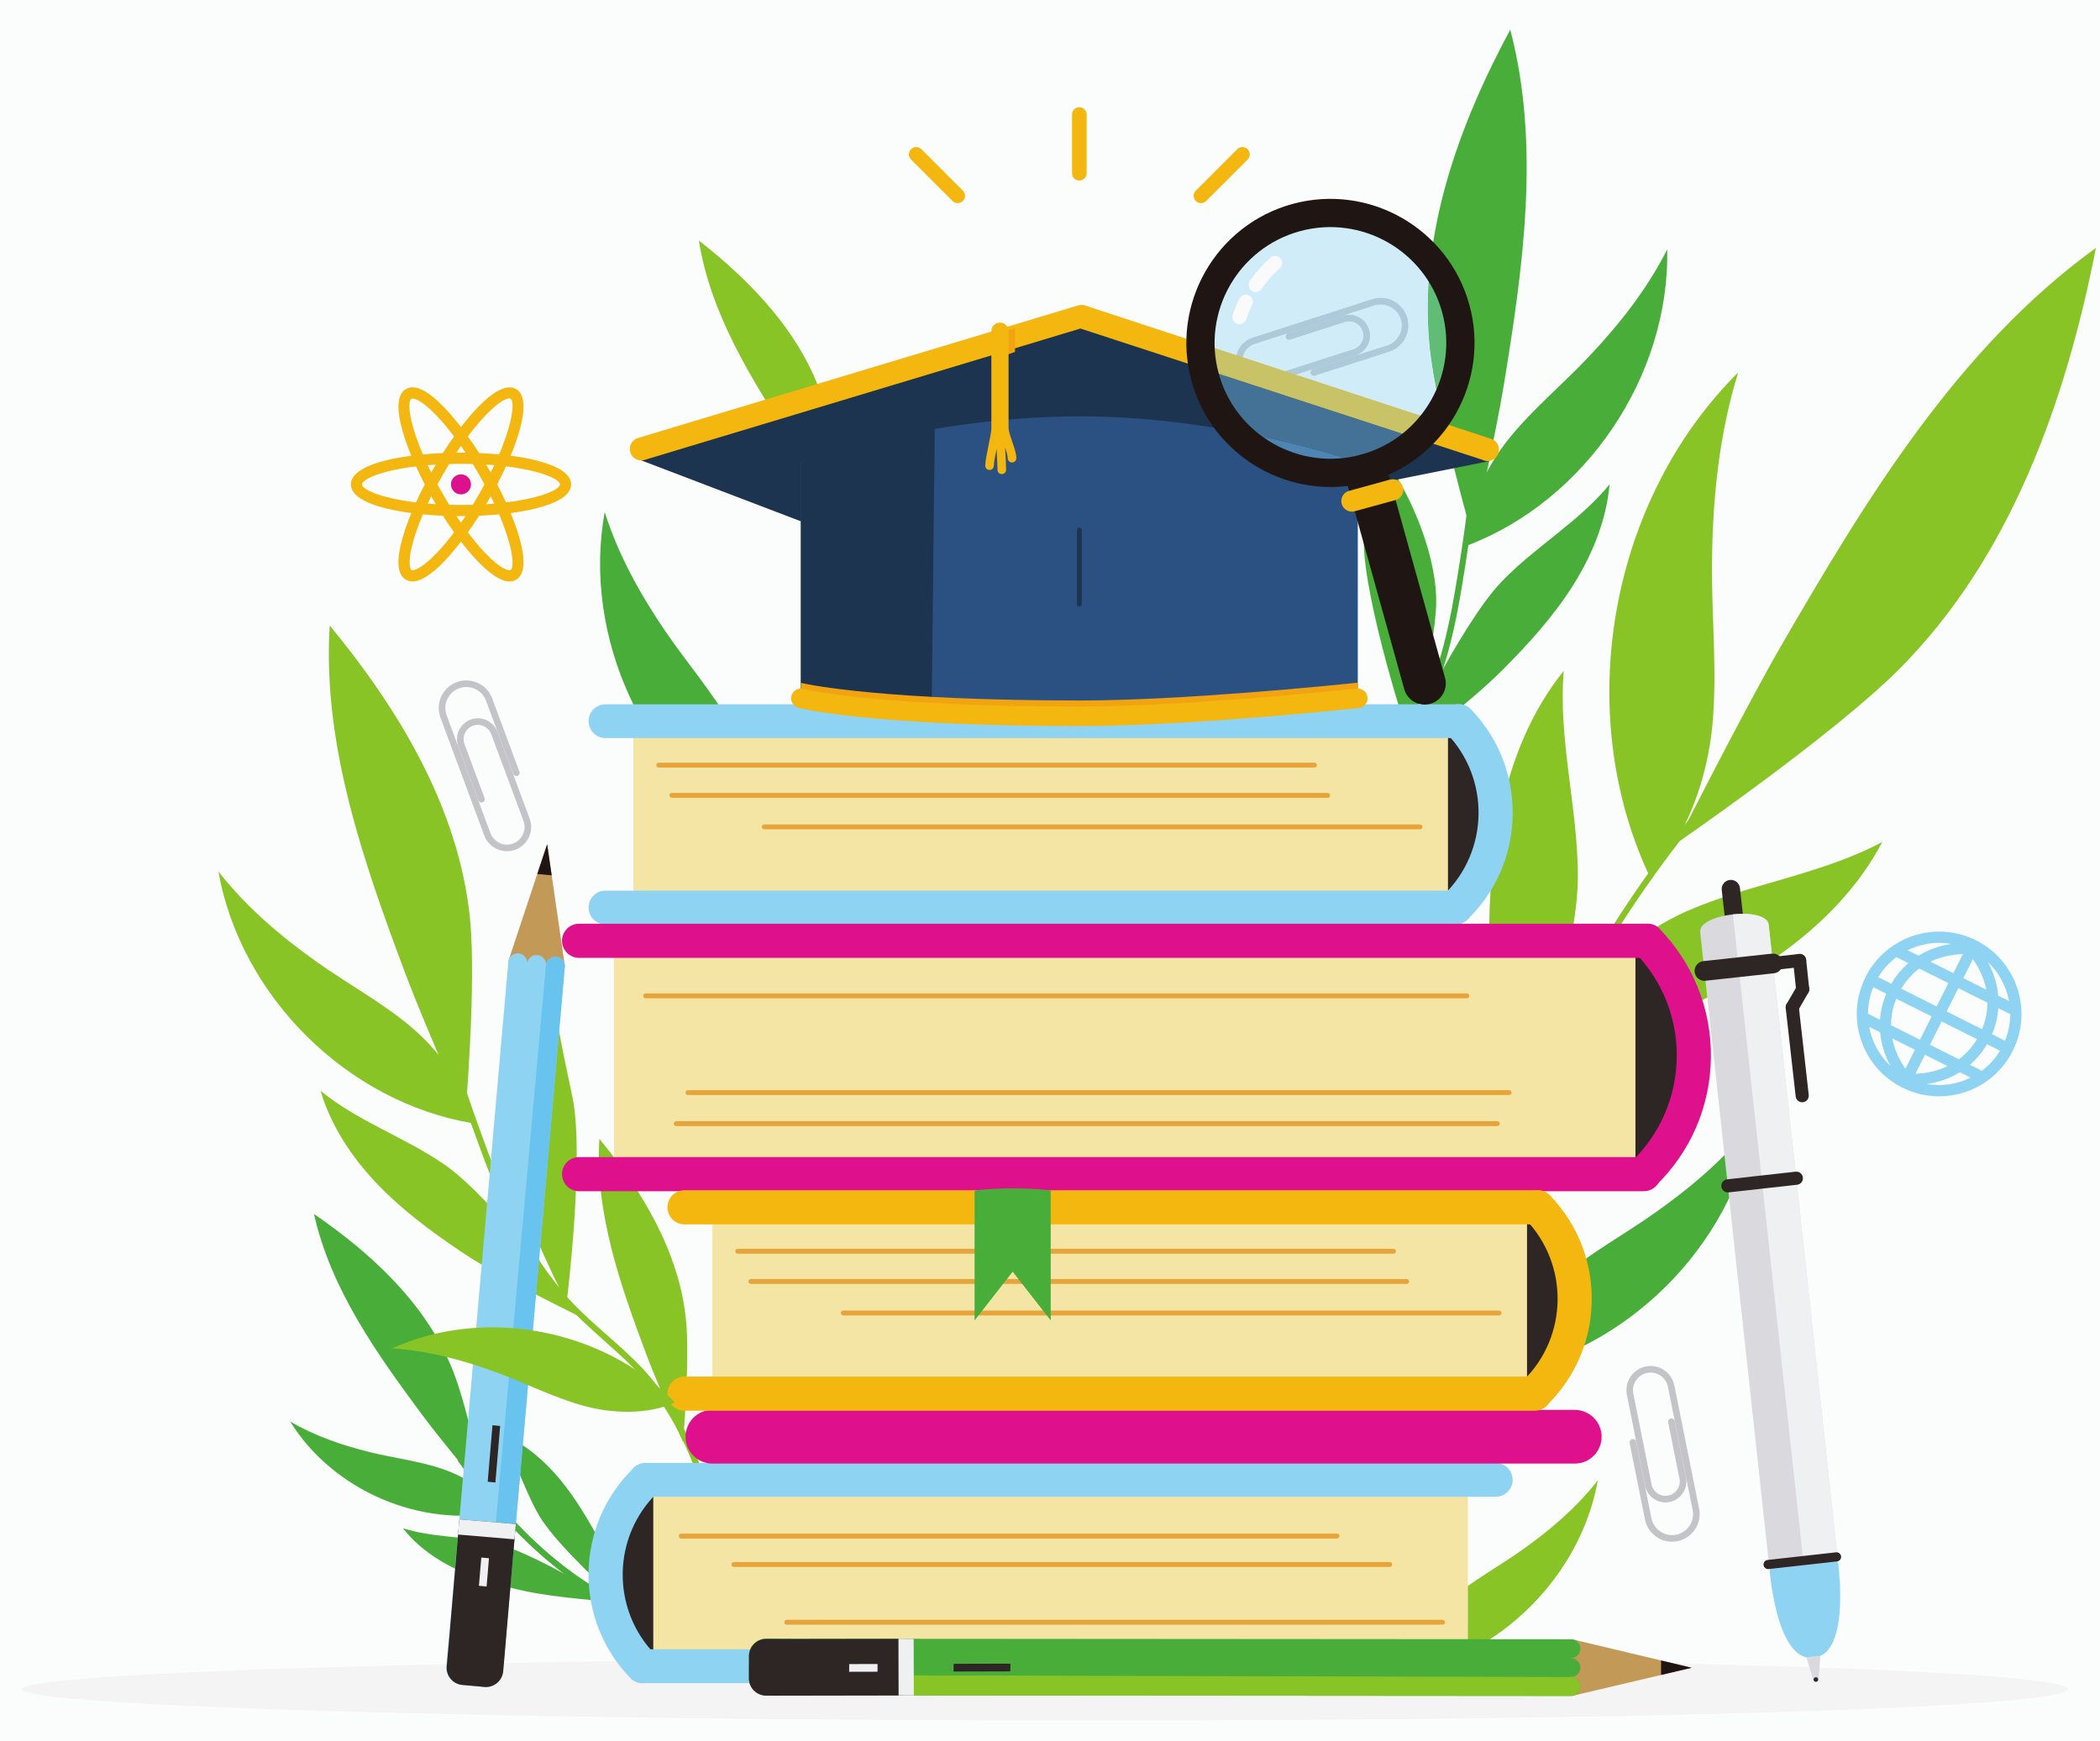<?xml version="1.0" encoding="utf-8"?>
<svg viewBox="-52.509 -97.053 573.548 475.698" xmlns="http://www.w3.org/2000/svg">
  <g transform="matrix(1.333, 0, 0, -1.333, -96.521, 500)" id="g10">
    <g transform="scale(0.1)" id="g12">
      <path id="path14" style="fill: rgb(251, 252, 252); fill-opacity: 1; fill-rule: nonzero; stroke: none;" d="M 266.405 900.575 L 4743.402 900.575 L 4743.402 4481.961 L 266.405 4481.961 L 266.405 900.575 Z"/>
      <path id="path16" style="fill:#f4f4f4;fill-opacity:1;fill-rule:nonzero;stroke:none" d="m 2571,953.34 c -1212.96,0 -2196.266,28.711 -2196.266,64.13 0,35.43 983.306,64.14 2196.266,64.14 1212.95,0 1996.13,-28.71 1996.13,-64.14 0,-35.419 -783.18,-64.13 -1996.13,-64.13"/>
      <path id="path18" style="fill:#c3c3c8;fill-opacity:1;fill-rule:nonzero;stroke:none" d="m 2911.86,3690.18 c -20.97,-0.01 -40.5,13.4 -47.26,34.4 -8.37,26.04 6,54.04 32.02,62.41 l 245.22,78.9 c 29.65,9.55 61.58,-6.83 71.12,-36.5 9.55,-29.66 -6.83,-61.57 -36.5,-71.12 l -152.41,-49.04 c -3.52,-1.17 -7.32,0.8 -8.46,4.35 -1.15,3.54 0.8,7.33 4.34,8.47 l 152.41,49.03 c 22.6,7.28 35.07,31.59 27.81,54.19 -3.51,10.9 -11.1,19.8 -21.37,25.07 -10.26,5.27 -21.91,6.24 -32.82,2.74 l -245.22,-78.9 c -18.96,-6.1 -29.42,-26.5 -23.33,-45.47 6.12,-18.97 26.54,-29.41 45.48,-23.33 l 180.5,58.07 c 15.33,4.93 23.79,21.42 18.86,36.76 -4.95,15.33 -21.39,23.76 -36.76,18.86 l -112.35,-36.15 c -3.52,-1.15 -7.32,0.81 -8.46,4.35 -1.14,3.54 0.8,7.33 4.34,8.47 l 112.35,36.14 c 22.4,7.25 46.49,-5.15 53.69,-27.55 7.21,-22.4 -5.15,-46.49 -27.55,-53.7 l -180.5,-58.07 c -5.03,-1.62 -10.14,-2.38 -15.15,-2.38"/>
      <path id="path20" style="fill:#48ad39;fill-opacity:1;fill-rule:nonzero;stroke:none" d="m 1323.57,1419.66 c 0,0 -88.93,106.85 -127.46,158.75 -93.89,126.48 -188.29,258.99 -222.532,412.75 119.212,-81.75 230.192,-185.14 283.922,-319.33 32.27,-80.61 66.07,-252.17 66.07,-252.17"/>
      <path id="path22" style="fill:#48ad39;fill-opacity:1;fill-rule:nonzero;stroke:none" d="m 1717.51,1155.12 c -188.36,46.12 -327.62,182 -437.43,335.09 -4.65,6.49 -15.5,0.25 -10.79,-6.3 111.71,-155.75 253.39,-293.96 444.89,-340.85 7.82,-1.92 11.15,10.13 3.33,12.06"/>
      <path id="path24" style="fill:#48ad39;fill-opacity:1;fill-rule:nonzero;stroke:none" d="m 1356.62,1381 c -25.51,42.44 -75.97,73.35 -123.03,88.78 -47.06,15.42 -96.63,21.39 -144.74,33.17 -57.57,14.09 -112.987,33.1 -164.143,63.03 87.703,-141.97 268.643,-219.47 431.913,-184.98"/>
      <path id="path26" style="fill:#48ad39;fill-opacity:1;fill-rule:nonzero;stroke:none" d="m 1585.41,1196.38 c 0,0 -116.69,8.32 -178.89,21.91 -46.87,10.25 -93.58,22.67 -137.14,42.77 -43.55,20.12 -84.09,48.34 -113.58,86.19 60.6,-19.58 126.32,-15.89 188.29,-30.54 78.03,-18.45 241.32,-120.33 241.32,-120.33"/>
      <path id="path28" style="fill:#48ad39;fill-opacity:1;fill-rule:nonzero;stroke:none" d="m 1621.43,1177.51 c 0,0 -42.41,109.02 -73.77,164.43 -23.64,41.76 -49.29,82.72 -81.37,118.39 -32.08,35.68 -71.01,66.07 -115.88,83.07 36.6,-52.11 52.49,-115.99 84.79,-170.87 40.66,-69.1 186.23,-195.02 186.23,-195.02"/>
      <path id="path30" style="fill:#48ad39;fill-opacity:1;fill-rule:nonzero;stroke:none" d="m 1876.28,2764.81 c 14.74,75.76 -11.45,164.18 -49.85,231.12 -38.4,66.94 -89.56,125.57 -132.97,189.38 -51.96,76.36 -96.29,156.18 -124.31,244.19 -46.53,-255.84 82.14,-534.31 307.13,-664.69"/>
      <path id="path32" style="fill:#48ad39;fill-opacity:1;fill-rule:nonzero;stroke:none" d="m 3347.69,3376.71 c 0,0 46.91,211.5 63.23,310.91 39.78,242.23 75.95,493.18 13.61,730.61 -106.78,-198.34 -186.7,-420.79 -165.32,-645.04 12.83,-134.69 88.48,-396.48 88.48,-396.48"/>
      <path id="path34" style="fill:#48ad39;fill-opacity:1;fill-rule:nonzero;stroke:none" d="m 3029.44,2598.73 c 14.37,87.52 40.09,169.88 94.09,241.25 41.3,54.6 88.05,103.11 120.29,164.24 45.72,86.69 67.21,183.71 82.78,279.74 15.28,94.24 29.3,189.8 33.95,285.23 0.39,8.05 -12.11,8.02 -12.5,0 -4.89,-100.2 -19.68,-200.61 -36.4,-299.44 -16.77,-99.08 -41.35,-199.61 -93.96,-286.34 -32.99,-54.37 -78.26,-98.98 -114.88,-150.61 -48.78,-68.78 -71.89,-148.3 -85.42,-230.74 -1.29,-7.88 10.75,-11.26 12.05,-3.33"/>
      <path id="path36" style="fill:#48ad39;fill-opacity:1;fill-rule:nonzero;stroke:none" d="m 3336.47,3361.08 c -2.4,77.14 37.62,160.23 86.25,220.15 48.64,59.92 108.54,109.59 161.61,165.62 63.52,67.05 120.07,138.73 161.83,221.11 4.93,-260 -166.7,-514.24 -409.69,-606.88"/>
      <path id="path38" style="fill:#48ad39;fill-opacity:1;fill-rule:nonzero;stroke:none" d="m 3192.59,2926.13 c 0,0 145.84,109.39 215.85,179.7 52.75,52.99 103.45,108.66 143.54,171.78 40.09,63.12 69.37,134.29 76.06,208.77 -62.85,-76.8 -152.06,-127.44 -220.88,-198.93 -86.65,-90.03 -214.57,-361.32 -214.57,-361.32"/>
      <path id="path40" style="fill:#48ad39;fill-opacity:1;fill-rule:nonzero;stroke:none" d="m 3217.78,2962.85 c 0,0 52.75,181.08 55.05,280.27 1.74,74.75 -34.99,219.32 -152.57,361.49 7.35,-98.97 4.78,-132.81 4.15,-232.04 -0.8,-124.95 93.37,-409.72 93.37,-409.72"/>
      <path id="path42" style="fill:#88c426;fill-opacity:1;fill-rule:nonzero;stroke:none" d="m 2064.08,3416.68 c 0,0 -79.01,107.86 -112.91,159.97 -82.62,127 -165.35,259.81 -189.08,409.44 109.58,-85.56 209.96,-191.41 253.55,-323.42 26.19,-79.29 48.44,-245.99 48.44,-245.99"/>
      <path id="path44" style="fill:#48ad39;fill-opacity:1;fill-rule:nonzero;stroke:none" d="m 3404.2,1664.18 c 12.62,76.13 68.01,149.86 127.35,199.2 59.35,49.33 127.75,86.43 190.7,131.08 75.33,53.44 144.73,112.78 201.7,185.48 -45.67,-256 -263.4,-472.08 -519.75,-515.76"/>
      <path id="path46" style="fill:#88c426;fill-opacity:1;fill-rule:nonzero;stroke:none" d="m 3204.42,1048.93 c 9.7,58.52 52.29,115.2 97.9,153.12 45.63,37.93 98.21,66.45 146.6,100.77 57.91,41.08 111.26,86.69 155.04,142.58 -35.09,-196.8 -202.48,-362.9 -399.54,-396.47"/>
      <path id="path48" style="fill:#88c426;fill-opacity:1;fill-rule:nonzero;stroke:none" d="m 1729.63,1523.82 c 0,0 -53.75,122.42 -75.55,180.64 -53.12,141.89 -105.09,289.48 -95.81,440.7 88.42,-107.29 163.47,-232.38 177.4,-370.71 8.38,-83.07 -6.04,-250.63 -6.04,-250.63"/>
      <path id="path50" style="fill:#88c426;fill-opacity:1;fill-rule:nonzero;stroke:none" d="m 3765.41,2751.14 c 0,0 139.88,276.1 211.95,400.67 175.62,303.58 363.12,613.49 647.15,819.22 -61.83,-315.83 -175.19,-633.94 -402.04,-862.22 -136.25,-137.12 -457.06,-357.67 -457.06,-357.67"/>
      <path id="path52" style="fill:#88c426;fill-opacity:1;fill-rule:nonzero;stroke:none" d="m 3393.75,1789.79 c 1.21,430.97 230.92,809.55 508.04,1122.95 5.3,6.01 -3.51,14.88 -8.85,8.84 -279.3,-315.88 -510.47,-697.53 -511.69,-1131.79 -0.03,-8.05 12.47,-8.06 12.5,0"/>
      <path id="path54" style="fill:#88c426;fill-opacity:1;fill-rule:nonzero;stroke:none" d="m 3708.79,2685.89 c 79.14,76.77 120.66,201.81 130.31,311.64 9.66,109.83 -2.43,220.34 -1.21,330.59 1.47,131.95 14.69,261.73 53.72,387.78 -263.49,-261.91 -340.09,-693.42 -182.82,-1030.01"/>
      <path id="path56" style="fill:#88c426;fill-opacity:1;fill-rule:nonzero;stroke:none" d="m 3424.11,2096.51 c 0,0 -40.94,257.22 -42.88,398.96 -1.47,106.82 1.84,214.35 23.44,318.96 21.6,104.62 62.3,206.77 129.46,289.84 -11.83,-141.28 29.38,-281.92 28.93,-423.7 -0.56,-178.51 -138.95,-584.06 -138.95,-584.06"/>
      <path id="path58" style="fill:#88c426;fill-opacity:1;fill-rule:nonzero;stroke:none" d="m 3305.72,2252.34 c 0,0 252.31,64.63 383.16,119.16 98.6,41.09 195.97,86.85 283.4,148.24 87.42,61.38 164.99,139.32 214.54,233.96 -124.95,-66.99 -270.39,-85.05 -400.32,-141.79 -163.6,-71.44 -480.78,-359.57 -480.78,-359.57"/>
      <path id="path60" style="fill:#88c426;fill-opacity:1;fill-rule:nonzero;stroke:none" d="m 1283.36,2190.54 c 0,0 -87.09,198.36 -122.41,292.69 -86.07,229.9 -170.274,469.05 -155.25,714.06 143.27,-173.82 264.87,-376.52 287.46,-600.64 13.56,-134.62 -9.8,-406.11 -9.8,-406.11"/>
      <path id="path62" style="fill:#88c426;fill-opacity:1;fill-rule:nonzero;stroke:none" d="m 1768.07,1467.06 c -29.3,78.19 -67.46,151.59 -125.72,212.17 -49.11,51.07 -107.11,92.48 -153.89,146.01 -71.53,81.86 -117.2,181.86 -154.78,282.87 -33.11,88.97 -65.19,179.43 -88.16,271.62 -1.94,7.8 -14,4.5 -12.05,-3.32 22.97,-92.19 55.05,-182.66 88.15,-271.62 34.2,-91.89 74.61,-182.64 135.09,-260.53 43.63,-56.2 98.19,-99.59 149.95,-147.68 70.17,-65.19 115.87,-143.46 149.36,-232.84 2.79,-7.46 14.88,-4.23 12.05,3.32"/>
      <path id="path64" style="fill:#88c426;fill-opacity:1;fill-rule:nonzero;stroke:none" d="m 1297.39,2177.38 c -12.62,76.14 -68.01,149.87 -127.36,199.2 -59.34,49.34 -127.74,86.43 -190.69,131.08 -75.332,53.44 -144.731,112.78 -201.695,185.48 45.66,-256 263.395,-472.08 519.745,-515.76"/>
      <path id="path66" style="fill:#88c426;fill-opacity:1;fill-rule:nonzero;stroke:none" d="m 1523.02,1778.65 c 0,0 -164.31,78.99 -246.64,134.36 -62.04,41.74 -122.59,86.5 -174.17,140.63 -51.58,54.13 -94.13,118.26 -115.159,190.02 76.569,-63.12 173.919,-95.48 255.309,-152.24 102.49,-71.49 280.66,-312.77 280.66,-312.77"/>
      <path id="path68" style="fill:#88c426;fill-opacity:1;fill-rule:nonzero;stroke:none" d="m 1491.17,1809.79 c 0,0 -86.91,167.38 -108.43,264.23 -16.22,72.99 -8.27,221.94 79.46,384.24 12.02,-98.5 21.11,-131.21 40.99,-228.43 25.05,-122.42 -12.02,-420.04 -12.02,-420.04"/>
      <path id="path70" style="fill:#2d2625;fill-opacity:1;fill-rule:nonzero;stroke:none" d="m 3318.6,2620.27 h -46.17 v 380.85 h 46.17 c 0,0 76.18,-143.32 76.18,-190.92 0,-47.61 -76.18,-189.93 -76.18,-189.93"/>
      <path id="path72" style="fill:#8fd3f3;fill-opacity:1;fill-rule:nonzero;stroke:none" d="m 3312.89,2585.27 c -9.13,0 -18.26,3.55 -25.13,10.63 -13.45,13.88 -13.11,36.04 0.77,49.5 92.75,89.96 95.01,238.61 5.04,331.36 -13.45,13.88 -13.11,36.04 0.77,49.49 13.86,13.45 36.02,13.14 49.49,-0.76 116.83,-120.46 113.88,-313.51 -6.57,-430.35 -6.8,-6.59 -15.59,-9.87 -24.37,-9.87"/>
      <path id="path74" style="fill:#f5e5a4;fill-opacity:1;fill-rule:nonzero;stroke:none" d="M 3296.92,2619.27 H 1627.81 v 381.85 h 1669.11 v -381.85"/>
      <path id="path76" style="fill:#8fd3f3;fill-opacity:1;fill-rule:nonzero;stroke:none" d="M 3318.7,2966.49 H 1570.83 c -19.13,0 -34.64,15.51 -34.64,34.64 0,19.13 15.51,34.64 34.64,34.64 H 3318.7 c 19.13,0 34.64,-15.51 34.64,-34.64 0,-19.13 -15.51,-34.64 -34.64,-34.64"/>
      <path id="path78" style="fill:#8fd3f3;fill-opacity:1;fill-rule:nonzero;stroke:none" d="M 3312.89,2584.62 H 1570.83 c -19.13,0 -34.64,15.51 -34.64,34.64 0,19.13 15.51,34.64 34.64,34.64 h 1742.06 c 19.13,0 34.64,-15.51 34.64,-34.64 0,-19.13 -15.51,-34.64 -34.64,-34.64"/>
      <path id="path80" style="fill:#e7a43b;fill-opacity:1;fill-rule:nonzero;stroke:none" d="M 3023.42,2906.04 H 1679.78 c -2.76,0 -5,2.24 -5,5 0,2.76 2.24,5 5,5 h 1343.64 c 2.76,0 5,-2.24 5,-5 0,-2.76 -2.24,-5 -5,-5"/>
      <path id="path82" style="fill:#e7a43b;fill-opacity:1;fill-rule:nonzero;stroke:none" d="M 3050.34,2844.12 H 1706.7 c -2.76,0 -5,2.23 -5,5 0,2.76 2.24,5 5,5 h 1343.64 c 2.77,0 5,-2.24 5,-5 0,-2.77 -2.23,-5 -5,-5"/>
      <path id="path84" style="fill:#e7a43b;fill-opacity:1;fill-rule:nonzero;stroke:none" d="M 3239.66,2779.49 H 1896.03 c -2.76,0 -5,2.23 -5,5 0,2.76 2.24,5 5,5 h 1343.63 c 2.76,0 5,-2.24 5,-5 0,-2.77 -2.24,-5 -5,-5"/>
      <path id="path86" style="fill:#2d2625;fill-opacity:1;fill-rule:nonzero;stroke:none" d="m 1646.99,1445.4 h 46.18 v -380.86 h -46.18 c 0,0 -76.16,143.32 -76.16,190.93 0,47.61 76.16,189.93 76.16,189.93"/>
      <path id="path88" style="fill:#f5e5a4;fill-opacity:1;fill-rule:nonzero;stroke:none" d="M 1668.67,1446.41 H 3337.79 V 1064.54 H 1668.67 v 381.87"/>
      <path id="path90" style="fill:#8fd3f3;fill-opacity:1;fill-rule:nonzero;stroke:none" d="m 1646.89,1029.55 c -9.13,0 -18.26,3.56 -25.12,10.64 -116.84,120.45 -113.89,313.51 6.56,430.35 13.87,13.44 36.02,13.12 49.5,-0.76 13.45,-13.87 13.11,-36.03 -0.76,-49.5 -92.75,-89.96 -95.02,-238.61 -5.05,-331.36 13.45,-13.88 13.11,-36.04 -0.77,-49.5 -6.79,-6.59 -15.58,-9.87 -24.36,-9.87"/>
      <path id="path92" style="fill:#8fd3f3;fill-opacity:1;fill-rule:nonzero;stroke:none" d="M 3394.78,1029.91 H 1646.89 c -19.13,0 -34.63,15.51 -34.63,34.64 0,19.13 15.5,34.64 34.63,34.64 h 1747.89 c 19.13,0 34.63,-15.51 34.63,-34.64 0,-19.13 -15.5,-34.64 -34.63,-34.64"/>
      <path id="path94" style="fill:#8fd3f3;fill-opacity:1;fill-rule:nonzero;stroke:none" d="M 3394.78,1411.77 H 1652.7 c -19.13,0 -34.63,15.51 -34.63,34.64 0,19.13 15.5,34.63 34.63,34.63 h 1742.08 c 19.13,0 34.63,-15.5 34.63,-34.63 0,-19.13 -15.5,-34.64 -34.63,-34.64"/>
      <path id="path96" style="fill:#e7a43b;fill-opacity:1;fill-rule:nonzero;stroke:none" d="M 3285.81,1149.63 H 1942.18 c -2.76,0 -5,2.24 -5,5 0,2.76 2.24,5 5,5 h 1343.63 c 2.76,0 5,-2.24 5,-5 0,-2.76 -2.24,-5 -5,-5"/>
      <path id="path98" style="fill:#e7a43b;fill-opacity:1;fill-rule:nonzero;stroke:none" d="M 3177.58,1267.92 H 1833.94 c -2.76,0 -5,2.24 -5,5 0,2.76 2.24,5 5,5 h 1343.64 c 2.76,0 5,-2.24 5,-5 0,-2.76 -2.24,-5 -5,-5"/>
      <path id="path100" style="fill:#e7a43b;fill-opacity:1;fill-rule:nonzero;stroke:none" d="M 3069.56,1326.18 H 1725.93 c -2.76,0 -5,2.24 -5,5 0,2.77 2.24,5 5,5 h 1343.63 c 2.76,0 5,-2.23 5,-5 0,-2.76 -2.24,-5 -5,-5"/>
      <path id="path102" style="fill:#df108b;fill-opacity:1;fill-rule:nonzero;stroke:none" d="M 3556.74,1479.74 H 1789.77 c -30.37,0 -55,24.63 -55,55 0,30.37 24.63,55 55,55 h 1766.97 c 30.37,0 55,-24.63 55,-55 0,-30.37 -24.63,-55 -55,-55"/>
      <path id="path104" style="fill:#2d2625;fill-opacity:1;fill-rule:nonzero;stroke:none" d="m 3705.28,2074.14 h -57.81 v 476.92 h 57.81 c 0,0 95.39,-179.47 95.39,-239.09 0,-59.61 -95.39,-237.83 -95.39,-237.83"/>
      <path id="path106" style="fill:#df108b;fill-opacity:1;fill-rule:nonzero;stroke:none" d="m 3698.13,2039.15 c -9.13,0 -18.26,3.56 -25.12,10.64 -13.46,13.87 -13.12,36.03 0.76,49.49 58.01,56.26 90.63,131.67 91.86,212.35 1.24,80.67 -29.07,157.06 -85.34,215.06 -13.45,13.88 -13.11,36.04 0.76,49.5 13.87,13.44 36.03,13.12 49.5,-0.77 69.27,-71.42 106.59,-165.49 105.08,-264.86 -1.52,-99.38 -41.69,-192.26 -113.13,-261.54 -6.8,-6.59 -15.59,-9.87 -24.37,-9.87"/>
      <path id="path108" style="fill:#f5e5a4;fill-opacity:1;fill-rule:nonzero;stroke:none" d="M 3681.04,2072.89 H 1588.05 v 478.17 h 2092.99 v -478.17"/>
      <path id="path110" style="fill:#df108b;fill-opacity:1;fill-rule:nonzero;stroke:none" d="M 3705.42,2516.06 H 1516.7 c -19.33,0 -35,15.67 -35,35 0,19.33 15.67,35 35,35 h 2188.72 c 19.33,0 35,-15.67 35,-35 0,-19.33 -15.67,-35 -35,-35"/>
      <path id="path112" style="fill:#df108b;fill-opacity:1;fill-rule:nonzero;stroke:none" d="M 3698.13,2037.89 H 1516.7 c -19.33,0 -35,15.67 -35,35 0,19.33 15.67,35 35,35 h 2181.43 c 19.33,0 35,-15.67 35,-35 0,-19.33 -15.67,-35 -35,-35"/>
      <path id="path114" style="fill:#e7a43b;fill-opacity:1;fill-rule:nonzero;stroke:none" d="M 3335.65,2433.26 H 1653.14 c -2.76,0 -5,2.24 -5,5 0,2.77 2.24,5 5,5 h 1682.51 c 2.77,0 5,-2.23 5,-5 0,-2.76 -2.23,-5 -5,-5"/>
      <path id="path116" style="fill:#e7a43b;fill-opacity:1;fill-rule:nonzero;stroke:none" d="M 3422.29,2234.97 H 1739.78 c -2.76,0 -5,2.24 -5,5 0,2.76 2.24,5 5,5 h 1682.51 c 2.77,0 5,-2.24 5,-5 0,-2.76 -2.23,-5 -5,-5"/>
      <path id="path118" style="fill:#e7a43b;fill-opacity:1;fill-rule:nonzero;stroke:none" d="M 3398.1,2171.34 H 1715.58 c -2.76,0 -5,2.23 -5,5 0,2.76 2.24,5 5,5 H 3398.1 c 2.76,0 5,-2.24 5,-5 0,-2.77 -2.24,-5 -5,-5"/>
      <path id="path120" style="fill:#2d2625;fill-opacity:1;fill-rule:nonzero;stroke:none" d="m 3480.57,1624.06 h -46.18 v 380.86 h 46.18 c 0,0 76.17,-143.33 76.17,-190.94 0,-47.6 -76.17,-189.92 -76.17,-189.92"/>
      <path id="path122" style="fill:#f4b710;fill-opacity:1;fill-rule:nonzero;stroke:none" d="m 3474.85,1589.06 c -9.13,0 -18.26,3.56 -25.12,10.64 -13.46,13.87 -13.12,36.03 0.76,49.49 92.74,89.96 95.02,238.61 5.06,331.37 -13.46,13.87 -13.12,36.03 0.76,49.49 13.87,13.46 36.02,13.12 49.49,-0.76 116.83,-120.46 113.88,-313.52 -6.58,-430.35 -6.8,-6.6 -15.59,-9.88 -24.37,-9.88"/>
      <path id="path124" style="fill:#f5e5a4;fill-opacity:1;fill-rule:nonzero;stroke:none" d="M 3458.9,1623.06 H 1789.78 v 381.86 H 3458.9 v -381.86"/>
      <path id="path126" style="fill:#f4b710;fill-opacity:1;fill-rule:nonzero;stroke:none" d="M 3480.67,1969.92 H 1732.79 c -19.33,0 -35,15.68 -35,35 0,19.33 15.67,35 35,35 h 1747.88 c 19.33,0 35,-15.67 35,-35 0,-19.32 -15.67,-35 -35,-35"/>
      <path id="path128" style="fill:#f4b710;fill-opacity:1;fill-rule:nonzero;stroke:none" d="M 3474.85,1588.07 H 1732.79 c -19.33,0 -35,15.67 -35,35 0,19.32 15.67,35 35,35 h 1742.06 c 19.33,0 35,-15.68 35,-35 0,-19.33 -15.67,-35 -35,-35"/>
      <path id="path130" style="fill:#e7a43b;fill-opacity:1;fill-rule:nonzero;stroke:none" d="M 3185.38,1909.84 H 1841.75 c -2.76,0 -5,2.24 -5,5 0,2.77 2.24,5 5,5 h 1343.63 c 2.76,0 5,-2.23 5,-5 0,-2.76 -2.24,-5 -5,-5"/>
      <path id="path132" style="fill:#e7a43b;fill-opacity:1;fill-rule:nonzero;stroke:none" d="M 3212.3,1847.91 H 1868.68 c -2.77,0 -5,2.24 -5,5 0,2.76 2.23,5 5,5 H 3212.3 c 2.77,0 5,-2.24 5,-5 0,-2.76 -2.23,-5 -5,-5"/>
      <path id="path134" style="fill:#e7a43b;fill-opacity:1;fill-rule:nonzero;stroke:none" d="M 3401.63,1783.29 H 2057.99 c -2.76,0 -5,2.24 -5,5 0,2.76 2.24,5 5,5 h 1343.64 c 2.76,0 5,-2.24 5,-5 0,-2.76 -2.24,-5 -5,-5"/>
      <path id="path136" style="fill:#48ad39;fill-opacity:1;fill-rule:nonzero;stroke:none" d="m 2483.01,1773.02 -78.01,100 -78.02,-100 v 264.68 c 0,0.92 0.65,1.69 1.57,1.82 6.76,0.88 34.91,4.21 76.45,4.21 45.56,0 70.37,-3.26 76.49,-4.19 0.91,-0.14 1.52,-0.9 1.52,-1.81 v -264.71"/>
      <path id="path138" style="fill:#c39957;fill-opacity:1;fill-rule:nonzero;stroke:none" d="m 1451.25,2749.05 -79.41,-239.17 115.68,-10.37 z"/>
      <path id="path140" style="fill:#1f1613;fill-opacity:1;fill-rule:nonzero;stroke:none" d="m 1451.25,2749.05 -20.31,-61.18 29.59,-2.6 z"/>
      <path id="path142" style="fill:#8fd3f3;fill-opacity:1;fill-rule:nonzero;stroke:none" d="m 1487.32,2497.34 c 0.96,10.65 -6.9,20.06 -17.55,21.01 -10.64,0.96 -20.05,-6.9 -21.01,-17.55 0.96,10.65 -6.9,20.05 -17.55,21.01 -10.65,0.95 -20.05,-6.91 -21.01,-17.55 0.96,10.64 -6.9,20.05 -17.55,21 -10.65,0.96 -20.06,-6.9 -21.01,-17.55 l -122.27,-1392.06 -0.23,0.02 -4.58,-51.16 c -1.75,-19.43 12.6,-36.6 32.03,-38.34 l 45.3,-4.06 c 19.44,-1.74 36.61,12.6 38.35,32.04 l 1.69,18.9 0.23,-0.02 125.16,1424.31"/>
      <path id="path144" style="fill:#68c3ef;fill-opacity:1;fill-rule:nonzero;stroke:none" d="m 1487.32,2497.34 c 0.96,10.65 -6.9,20.06 -17.55,21.01 -10.64,0.96 -20.05,-6.9 -21.01,-17.55 0.9,10.01 -119.09,-1320.71 -132.6,-1478.17 l 5.73,-0.52 c 19.44,-1.74 36.61,12.6 38.35,32.04 l 1.69,18.9 0.23,-0.02 125.16,1424.31"/>
      <path id="path146" style="fill:#2d2625;fill-opacity:1;fill-rule:nonzero;stroke:none" d="m 1271.4,1365.52 -21.33,-249.92 -4.58,-51.17 c -1.74,-19.43 12.6,-36.6 32.03,-38.34 l 45.31,-4.06 c 19.43,-1.74 36.6,12.6 38.34,32.04 l 1.7,18.9 24.11,282.79 -115.58,9.76"/>
      <path id="path148" style="fill:#eff0f2;fill-opacity:1;fill-rule:nonzero;stroke:none" d="m 1271.27,1365.53 -2.86,-31.22 115.81,-9.78 2.87,31.22 -115.82,9.78"/>
      <path id="path150" style="fill:#2d2625;fill-opacity:1;fill-rule:nonzero;stroke:none" d="m 1354.94,1556.81 -15.73,1.55 -9.78,-115.82 15.73,-1.56 9.78,115.83"/>
      <path id="path152" style="fill:#eff0f2;fill-opacity:1;fill-rule:nonzero;stroke:none" d="m 1332.05,1285.74 -15.74,1.44 -4.88,-57.91 15.73,-1.45 4.89,57.92"/>
      <path id="path154" style="fill:#88c426;fill-opacity:1;fill-rule:nonzero;stroke:none" d="m 1713.03,1605.13 c -56.38,-26.29 -130.65,-23.04 -190.49,-6.05 -59.83,16.99 -115.66,45.58 -174.03,67.09 -69.85,25.76 -140.92,44.87 -215.22,49.64 191.04,86.26 433.92,39.88 579.74,-110.68"/>
      <path id="path156" style="fill:#c3c3c8;fill-opacity:1;fill-rule:nonzero;stroke:none" d="m 1368.94,2734.62 c -7.06,0 -14.1,1.53 -20.72,4.56 -12.08,5.54 -21.26,15.4 -25.86,27.78 l -89.73,241.45 c -10.86,29.22 4.07,61.82 33.29,72.68 14.1,5.26 29.45,4.66 43.21,-1.65 13.76,-6.3 24.22,-17.54 29.46,-31.64 l 55.78,-150.08 c 1.3,-3.49 -0.48,-7.36 -3.96,-8.65 -3.48,-1.31 -7.36,0.48 -8.66,3.96 l -55.77,150.08 c -3.99,10.73 -11.97,19.29 -22.46,24.09 -10.48,4.8 -22.17,5.25 -32.91,1.27 -22.26,-8.27 -33.64,-33.11 -25.37,-55.37 l 89.74,-241.45 c 6.94,-18.68 27.78,-28.21 46.47,-21.29 18.67,6.94 28.22,27.79 21.28,46.47 l -66.05,177.73 c -5.61,15.09 -22.47,22.82 -37.56,17.21 -15.1,-5.61 -22.82,-22.47 -17.21,-37.57 l 41.11,-110.62 c 1.3,-3.49 -0.48,-7.36 -3.97,-8.65 -3.47,-1.31 -7.36,0.48 -8.65,3.96 l -41.11,110.63 c -8.2,22.05 3.08,46.67 25.13,54.87 22.06,8.22 46.68,-3.09 54.88,-25.15 l 66.05,-177.72 c 9.53,-25.65 -3.58,-54.26 -29.22,-63.78 -5.58,-2.08 -11.39,-3.12 -17.19,-3.12"/>
      <path id="path158" style="fill:#c3c3c8;fill-opacity:1;fill-rule:nonzero;stroke:none" d="m 3755.98,1319.64 c -11.03,0 -21.83,3.25 -31.26,9.53 -12.6,8.39 -21.18,21.13 -24.13,35.88 l -31.5,156.98 c -0.73,3.65 1.63,7.2 5.28,7.93 3.63,0.74 7.18,-1.63 7.92,-5.27 l 31.5,-156.98 c 2.25,-11.23 8.78,-20.93 18.39,-27.33 9.6,-6.39 21.08,-8.66 32.29,-6.42 23.28,4.66 38.43,27.41 33.76,50.69 l -50.67,252.56 c -3.93,19.54 -23.11,32.24 -42.54,28.32 -19.54,-3.92 -32.24,-23.01 -28.32,-42.54 l 37.29,-185.9 c 1.53,-7.62 5.96,-14.2 12.47,-18.55 6.53,-4.32 14.31,-5.9 21.92,-4.35 7.62,1.52 14.2,5.96 18.53,12.47 4.35,6.52 5.89,14.31 4.37,21.91 l -23.21,115.71 c -0.74,3.65 1.63,7.19 5.27,7.93 3.61,0.74 7.19,-1.63 7.93,-5.28 l 23.21,-115.7 c 2.24,-11.14 -0.03,-22.52 -6.35,-32.03 -6.34,-9.51 -15.96,-15.98 -27.09,-18.21 -11.16,-2.26 -22.51,0.02 -32.04,6.35 -9.51,6.33 -15.97,15.96 -18.21,27.09 l -37.29,185.9 c -5.38,26.83 12.06,53.02 38.86,58.4 12.94,2.59 26.17,-0.02 37.22,-7.38 11.06,-7.37 18.58,-18.55 21.18,-31.49 l 50.68,-252.57 c 6.12,-30.55 -13.75,-60.41 -44.31,-66.54 -3.71,-0.74 -7.45,-1.11 -11.15,-1.11"/>
      <path id="path160" style="fill:#1d3450;fill-opacity:1;fill-rule:nonzero;stroke:none" d="m 3382.12,3534.22 -269.97,-54.09 -1141.03,-69.41 -327.04,124.81 899.76,295.06 838.28,-296.37"/>
      <path id="path162" style="fill:#f4b710;fill-opacity:1;fill-rule:nonzero;stroke:none" d="m 3388.87,3578.52 -831.5,273.14 -1.54,0.62 -2.36,0.94 -2.14,0.5 -2.34,0.42 -2.31,0.07 -2.24,-0.04 -2.59,-0.44 -1.55,-0.26 -902.44,-271.84 c -12.5,-3.44 -19.85,-16.36 -16.4,-28.86 2.86,-10.41 12.31,-17.24 22.62,-17.24 2.06,0 4.16,0.27 6.24,0.85 l 893.55,269.39 823.32,-268.89 c 3.46,-1.8 7.17,-2.66 10.82,-2.66 8.47,0 16.65,4.6 20.84,12.64 5.98,11.5 1.51,25.67 -9.98,31.66"/>
      <path id="path164" style="fill:#f1a40f;fill-opacity:1;fill-rule:nonzero;stroke:none" d="m 2409.77,3757.83 v 49.08 l -35.21,-12.55 v -49.12 l 35.21,12.59"/>
      <path id="path166" style="fill:#2b5182;fill-opacity:1;fill-rule:nonzero;stroke:none" d="m 3112.15,3047.99 c 0,0 -341.52,-36.87 -568.31,-36.87 -266.83,0 -572.72,36.87 -572.72,36.87 v 483.65 c 0,0 255.98,94.16 572.72,94.16 299.47,0 568.31,-94.16 568.31,-94.16 v -483.65"/>
      <path id="path168" style="fill:#1d3450;fill-opacity:1;fill-rule:nonzero;stroke:none" d="m 2239.07,3023.23 c -165.53,10.92 -267.95,24.76 -267.95,24.76 v 483.65 c 0,0 109.76,48.95 274.47,82.74 l -6.52,-591.15"/>
      <path id="path170" style="fill:#f1a40f;fill-opacity:1;fill-rule:nonzero;stroke:none" d="m 2544.87,3002.9 c -369.99,0 -529.56,26.08 -573.75,35.13 v 41.6 c 22.16,-5.02 175.68,-36.1 573.75,-36.1 207.55,0 514.42,31 567.28,36.5 v -40.85 c -63.8,-6.59 -362.8,-36.28 -567.28,-36.28"/>
      <path id="path172" style="fill:#f4b710;fill-opacity:1;fill-rule:nonzero;stroke:none" d="m 2543.84,2991.12 c -431.19,0 -572.06,36 -577.84,37.53 -10.68,2.83 -17.04,13.78 -14.22,24.46 2.82,10.67 13.78,17.03 24.46,14.21 1.35,-0.35 143.46,-36.2 567.6,-36.2 223.09,0 562.76,36.39 566.16,36.75 10.93,1.16 20.85,-6.75 22.03,-17.73 1.19,-10.99 -6.76,-20.85 -17.73,-22.03 -3.43,-0.38 -345.21,-36.99 -570.46,-36.99"/>
      <path id="path174" style="fill:#f4b710;fill-opacity:1;fill-rule:nonzero;stroke:none" d="m 2404.09,3573.98 c -3.51,10.29 -7.49,21.94 -7.49,28.23 l -0.01,0.08 v 198.07 c 0,9.72 -7.88,17.6 -17.61,17.6 -9.72,0 -17.6,-7.88 -17.6,-17.6 v -198.15 l 0.08,-0.82 c -0.21,-7.21 -3.33,-22.53 -6.11,-36.17 -3.35,-16.4 -6.51,-31.89 -6.51,-40.52 0,-4.86 3.94,-8.8 8.8,-8.8 4.86,0 8.81,3.94 8.81,8.8 0,6.44 2.87,20.92 5.61,34.35 l 0.01,-0.29 c 0.91,-17.2 1.87,-34.98 1.87,-42.49 0,-4.85 3.94,-8.8 8.8,-8.8 4.86,0 8.8,3.95 8.8,8.8 0,7.98 -0.92,25.2 -1.89,43.43 l -0.13,2.4 c 2.82,-8.48 5.4,-16.97 5.4,-22.02 0,-4.87 3.94,-8.81 8.8,-8.81 4.86,0 8.8,3.94 8.8,8.81 0,9.2 -4.09,21.2 -8.43,33.9"/>
      <path id="path176" style="fill:#1d3450;fill-opacity:1;fill-rule:nonzero;stroke:none" d="m 2541.63,3235.88 c -2.76,0 -5,2.24 -5,5 v 151.95 c 0,2.77 2.24,5 5,5 2.76,0 5,-2.23 5,-5 v -151.95 c 0,-2.76 -2.24,-5 -5,-5"/>
      <path id="path178" style="fill:#f4b710;fill-opacity:1;fill-rule:nonzero;stroke:none" d="m 1274.68,3528.48 c -131.16,0 -202.71,-27.81 -202.71,-42.1 0,-14.3 71.55,-42.11 202.71,-42.11 131.16,0 202.71,27.81 202.71,42.11 0,14.29 -71.55,42.1 -202.71,42.1 z m 0,-107.12 c -108.66,0 -225.62,20.34 -225.62,65.02 0,44.66 116.96,65.01 225.62,65.01 108.66,0 225.62,-20.35 225.62,-65.01 0,-44.68 -116.96,-65.02 -225.62,-65.02"/>
      <path id="path180" style="fill:#f4b710;fill-opacity:1;fill-rule:nonzero;stroke:none" d="m 1175.38,3662.34 c -0.95,0 -1.63,-0.16 -2.05,-0.41 -12.38,-7.14 -0.7,-83.02 64.88,-196.61 28.15,-48.75 59.27,-91.75 87.62,-121.07 31.62,-32.69 47.24,-35.15 50.21,-33.43 12.38,7.15 0.69,83.02 -64.89,196.61 -28.15,48.75 -59.27,91.75 -87.62,121.07 -27.11,28.04 -42.45,33.84 -48.15,33.84 z m 198.71,-374.85 c -16.76,0 -38.44,13.66 -64.72,40.84 -29.62,30.62 -61.93,75.21 -90.99,125.54 -54.33,94.1 -95.19,205.56 -56.5,227.9 17.87,10.33 44.16,-2.24 78.12,-37.35 29.61,-30.63 61.93,-75.21 90.99,-125.54 54.33,-94.1 95.19,-205.56 56.51,-227.9 -4.05,-2.33 -8.52,-3.49 -13.41,-3.49"/>
      <path id="path182" style="fill:#f4b710;fill-opacity:1;fill-rule:nonzero;stroke:none" d="m 1373.07,3662.62 c -17.13,0 -73.49,-48.9 -134.86,-155.19 -28.14,-48.75 -49.82,-97.2 -61.03,-136.41 -12.51,-43.73 -6.83,-58.48 -3.85,-60.2 2.99,-1.72 18.58,0.73 50.2,33.43 28.35,29.32 59.47,72.32 87.62,121.07 65.58,113.59 77.27,189.47 64.89,196.61 -0.8,0.46 -1.79,0.69 -2.97,0.69 z m -197.79,-375.13 c -4.89,0 -9.36,1.16 -13.4,3.49 -17.89,10.33 -20.16,39.38 -6.73,86.33 11.72,40.97 34.17,91.24 63.23,141.57 54.33,94.11 130.42,185.27 169.12,162.89 38.68,-22.34 -2.18,-133.8 -56.51,-227.9 -29.06,-50.33 -61.38,-94.92 -90.99,-125.54 -26.28,-27.17 -47.97,-40.84 -64.72,-40.84"/>
      <path id="path184" style="fill:#df108b;fill-opacity:1;fill-rule:nonzero;stroke:none" d="m 1295.21,3486.38 c 0,-11.35 -9.19,-20.54 -20.53,-20.54 -11.34,0 -20.53,9.19 -20.53,20.54 0,11.33 9.19,20.52 20.53,20.52 11.34,0 20.53,-9.19 20.53,-20.52"/>
      <path id="path186" style="fill:#8fd3f3;fill-opacity:1;fill-rule:nonzero;stroke:none" d="m 4390.76,2284.7 -24.44,12.24 c 13.69,11.82 25.56,25.92 35.08,42.22 l 26.61,-13.33 c -9.89,-16.41 -22.62,-30.2 -37.25,-41.13 z m -112.65,-27.11 c 24.72,3.56 47.52,11.77 67.49,24.13 l 22.16,-11.1 c -27.44,-13.51 -58.81,-18.42 -89.65,-13.03 z m -113.18,97.57 c -2.14,6.45 -3.65,12.99 -4.88,19.56 l 22.28,-11.17 c 2.05,-23.46 9.12,-46.7 21.12,-68.72 -17.49,16.39 -30.75,36.95 -38.52,60.33 z m 50.82,162.45 24.52,-12.28 c -13.69,-11.81 -25.51,-25.95 -35.05,-42.24 l -26.73,13.39 c 9.89,16.41 22.64,30.19 37.26,41.13 z m 87.79,29.32 c 8.1,0 16.25,-0.92 24.36,-2.31 -24.47,-3.61 -47.05,-11.81 -66.87,-24.09 l -22.33,11.19 c 20.07,9.9 42.28,15.21 64.84,15.21 z m 142.92,-119.33 -22.17,11.11 c -2.03,23.38 -9.05,46.53 -20.97,68.44 22.73,-21.47 37.55,-49.51 43.14,-79.55 z m -127.8,-21.36 23.95,47.79 59.71,-29.92 c -0.1,-18.19 -3.78,-36.43 -11.16,-54.21 z m -44.47,-88.73 46.37,-23.23 c -19.68,-9.55 -41.95,-14.93 -65.87,-15.68 z m -20.47,10.25 -19.51,-38.92 c -13.77,19.62 -22.79,40.69 -26.92,62.2 z m 78.68,157 -46.85,23.48 c 19.67,9.59 42.05,14.88 66.38,15.5 z m 40.01,28.74 c 14.1,-19.88 23.26,-40.98 27.36,-62.5 l -46.9,23.5 z m -109.95,-19.3 59.69,-29.9 -23.96,-47.81 -72.51,36.34 c 9.85,16.54 22.26,30.4 36.78,41.37 z m -47.02,-61.84 72.49,-36.33 -23.95,-47.8 -59.33,29.74 c 0,18.38 3.54,36.72 10.79,54.39 z m -57.88,-30.79 c 0.04,18.54 3.62,36.94 10.75,54.41 l 26.65,-13.35 c -7.35,-17.39 -11.6,-35.32 -12.87,-53.35 z m 186.18,-93.31 -59.3,29.72 23.96,47.79 72.49,-36.33 c -9.82,-16.38 -22.41,-30.2 -37.15,-41.18 z m 94.52,38.04 -26.63,13.35 c 7.34,17.38 11.61,35.31 12.88,53.34 l 24.43,-12.24 c -0.02,-18.27 -3.46,-36.72 -10.68,-54.45 z m -59.37,205.66 c -40.3,20.2 -86.03,23.5 -128.79,9.28 -42.77,-14.21 -77.44,-44.22 -97.63,-84.52 -20.19,-40.28 -23.49,-86.03 -9.28,-128.79 14.21,-42.76 44.22,-77.43 84.52,-97.62 23.81,-11.94 49.54,-17.98 75.42,-17.98 17.91,0 35.88,2.89 53.36,8.71 42.77,14.2 77.45,44.21 97.63,84.51 41.68,83.15 7.93,184.73 -75.23,226.41"/>
      <path id="path188" style="fill:#dadade;fill-opacity:1;fill-rule:nonzero;stroke:none" d="m 4013.53,1167.54 46.25,4.9 c 3.53,0.38 6.54,-2.55 6.26,-6.09 l -9.71,-128.76 c -0.48,-6.31 -9.35,-7.25 -11.14,-1.18 l -36.53,123.85 c -1,3.41 1.33,6.9 4.87,7.28"/>
      <path id="path190" style="fill:#2d2625;fill-opacity:1;fill-rule:nonzero;stroke:none" d="m 3894.12,2498.21 c -10.24,-1.09 -19.47,6.31 -20.61,16.57 l -15.66,140.27 c -1.15,10.3 6.27,19.57 16.56,20.72 l 0.1,0.01 c 10.26,1.09 19.47,-6.31 20.62,-16.57 l 15.65,-140.27 c 1.15,-10.3 -6.26,-19.57 -16.55,-20.72 l -0.11,-0.01"/>
      <path id="path192" style="fill:#dadade;fill-opacity:1;fill-rule:nonzero;stroke:none" d="m 4037.36,1165.91 v 0 c -38.58,-4.22 -73.6,23.9 -77.81,62.49 l -145.82,1340.16 c -4.22,38.59 136.09,53.9 140.3,15.32 l 145.82,-1340.16 c 4.22,-38.58 -23.9,-73.6 -62.49,-77.81"/>
      <path id="path194" style="fill:#eff0f2;fill-opacity:1;fill-rule:nonzero;stroke:none" d="m 4037.36,1165.91 v 0 l -156.64,1439.25 c 35.08,3.83 71.21,-1.99 73.31,-21.28 l 145.82,-1340.16 c 4.22,-38.58 -23.9,-73.6 -62.49,-77.81"/>
      <path id="path196" style="fill:#2d2625;fill-opacity:1;fill-rule:nonzero;stroke:none" d="m 3871.88,2035.47 c -7.37,-0.78 -13.99,4.52 -14.81,11.89 -0.83,7.4 4.5,14.07 11.89,14.89 l 140.27,15.65 0.07,0.01 c 7.37,0.78 13.99,-4.53 14.81,-11.9 0.83,-7.39 -4.5,-14.06 -11.89,-14.88 l -140.28,-15.66 h -0.06"/>
      <path id="path198" style="fill:#2d2625;fill-opacity:1;fill-rule:nonzero;stroke:none" d="m 4024.13,2220.28 c -7.36,-0.78 -13.98,4.52 -14.8,11.88 l -20.39,180.94 c -0.83,7.4 4.48,14.07 11.87,14.9 l 0.09,0.01 c 7.35,0.77 13.97,-4.52 14.8,-11.89 l 20.39,-180.93 c 0.83,-7.4 -4.48,-14.07 -11.87,-14.9 l -0.09,-0.01"/>
      <path id="path200" style="fill:#2d2625;fill-opacity:1;fill-rule:nonzero;stroke:none" d="m 3964.13,2491.04 c -7.35,-0.78 -13.97,4.52 -14.8,11.88 -0.84,7.38 4.46,14.06 11.85,14.9 l 54.72,6.24 0.1,0.01 c 7.35,0.78 13.97,-4.51 14.8,-11.87 0.84,-7.39 -4.46,-14.07 -11.85,-14.91 l -54.72,-6.24 -0.1,-0.01"/>
      <path id="path202" style="fill:#2d2625;fill-opacity:1;fill-rule:nonzero;stroke:none" d="m 3824.51,2469.19 c -11.07,-1.17 -21.01,6.84 -22.22,17.9 -1.21,11.1 6.8,21.07 17.89,22.28 l 140.31,15.33 0.07,0.01 c 11.07,1.17 21,-6.84 22.21,-17.9 1.21,-11.1 -6.8,-21.08 -17.89,-22.29 l -140.31,-15.32 -0.06,-0.01"/>
      <path id="path204" style="fill:#2d2625;fill-opacity:1;fill-rule:nonzero;stroke:none" d="m 4003.73,2401.21 c -2.73,-0.28 -5.59,0.25 -8.14,1.74 -6.45,3.71 -8.66,11.95 -4.94,18.4 l 21.37,37 c 3.73,6.44 11.97,8.65 18.41,4.92 6.44,-3.72 8.65,-11.95 4.92,-18.4 l -21.37,-37 c -2.24,-3.88 -6.11,-6.22 -10.25,-6.66"/>
      <path id="path206" style="fill:#2d2625;fill-opacity:1;fill-rule:nonzero;stroke:none" d="m 4025.11,2438.21 c -7.4,-0.78 -14.03,4.58 -14.82,11.98 l -6.27,59.06 c -0.78,7.4 4.58,14.04 11.98,14.82 7.4,0.78 14.03,-4.58 14.81,-11.98 l 6.27,-59.06 c 0.79,-7.4 -4.58,-14.04 -11.97,-14.82"/>
      <path id="path208" style="fill:#8fd3f3;fill-opacity:1;fill-rule:nonzero;stroke:none" d="m 4081.35,1286.93 -112.95,-11.99 c -8.63,-0.92 -12.78,-9.12 -11.87,-17.76 18.71,-176.41 75.59,-174.17 75.59,-174.17 l 27.21,2.88 c 0,0 56.07,9.75 37.35,186.16 -0.92,8.64 -6.7,15.79 -15.33,14.88"/>
      <path id="path210" style="fill:#2d2625;fill-opacity:1;fill-rule:nonzero;stroke:none" d="m 3953.78,1263.58 c -5.13,-0.54 -9.74,3.16 -10.31,8.28 -0.57,5.15 3.13,9.79 8.28,10.36 l 140.26,15.66 h 0.06 c 5.13,0.55 9.74,-3.15 10.3,-8.28 0.58,-5.15 -3.13,-9.79 -8.27,-10.36 l -140.27,-15.66 h -0.05"/>
      <path id="path212" style="fill:#2d2625;fill-opacity:1;fill-rule:nonzero;stroke:none" d="m 4051.21,1032.62 c -1.21,-0.13 -2.47,0.2 -3.4,0.96 -1.01,0.75 -1.62,1.9 -1.76,3.21 -0.12,1.21 0.22,2.47 1.06,3.42 1.49,1.84 4.57,2.26 6.53,0.69 l 1.17,-1.39 0.57,-1.74 c 0.14,-1.3 -0.2,-2.47 -1.04,-3.49 l -1.38,-1.19 -1.75,-0.47"/>
      <path id="path214" style="fill:#c39957;fill-opacity:1;fill-rule:nonzero;stroke:none" d="m 3796.27,1061.34 -245.16,58.39 -0.3,-116.16 z"/>
      <path id="path216" style="fill:#1f1613;fill-opacity:1;fill-rule:nonzero;stroke:none" d="m 3796.27,1061.34 -62.72,14.93 -0.02,-29.7 z"/>
      <path id="path218" style="fill:#48ad39;fill-opacity:1;fill-rule:nonzero;stroke:none" d="m 3548.63,1003.58 c 10.7,-0.03 19.39,8.62 19.42,19.31 0.03,10.69 -8.63,19.39 -19.31,19.4 10.68,-0.01 19.38,8.63 19.4,19.32 0.03,10.68 -8.61,19.38 -19.3,19.41 10.69,-0.03 19.37,8.61 19.4,19.3 0.03,10.7 -8.61,19.39 -19.3,19.42 l -1597.43,1.12 0.01,0.22 -51.36,0.14 c -19.52,0.05 -35.38,-15.73 -35.43,-35.24 l -0.12,-45.48 c -0.04,-19.52 15.73,-35.38 35.24,-35.43 l 18.98,-0.05 v -0.23 l 1629.8,-1.21"/>
      <path id="path220" style="fill:#88c426;fill-opacity:1;fill-rule:nonzero;stroke:none" d="m 3548.63,1003.58 c 10.7,-0.03 19.39,8.62 19.42,19.31 0.03,10.69 -8.63,19.39 -19.31,19.4 10.05,-0.01 -1526.06,4.15 -1684.11,3.96 l -0.02,-5.75 c -0.04,-19.52 15.73,-35.38 35.24,-35.43 l 18.98,-0.05 v -0.23 l 1629.8,-1.21"/>
      <path id="path222" style="fill:#2d2625;fill-opacity:1;fill-rule:nonzero;stroke:none" d="m 2202.35,1120.57 -250.83,-0.41 -51.36,0.12 c -19.52,0.05 -35.37,-15.72 -35.42,-35.23 l -0.12,-45.49 c -0.05,-19.51 15.73,-35.37 35.24,-35.42 l 18.98,-0.05 283.81,0.49 -0.3,115.99"/>
      <path id="path224" style="fill:#eff0f2;fill-opacity:1;fill-rule:nonzero;stroke:none" d="m 2202.35,1120.7 -31.35,0.15 0.3,-116.23 31.35,-0.16 -0.3,116.24"/>
      <path id="path226" style="fill:#2d2625;fill-opacity:1;fill-rule:nonzero;stroke:none" d="m 2400.16,1053.93 0.19,15.8 -116.23,-0.3 -0.19,-15.8 116.23,0.3"/>
      <path id="path228" style="fill:#eff0f2;fill-opacity:1;fill-rule:nonzero;stroke:none" d="m 2128.13,1053.23 0.07,15.8 -58.11,-0.14 -0.08,-15.8 58.12,0.14"/>
      <path id="path230" style="fill:#d0ecf8;fill-opacity:1;fill-rule:nonzero;stroke:none" d="m 3269.95,3617.58 -285,93.62 122.56,39.43 c 22.4,7.21 34.76,31.3 27.55,53.7 -5.81,18.06 -22.6,29.62 -40.63,29.62 -4.33,0 -8.73,-0.66 -13.06,-2.07 l -112.35,-36.14 c -3.54,-1.14 -5.48,-4.93 -4.34,-8.47 0.92,-2.85 3.56,-4.68 6.4,-4.68 0.68,0 1.38,0.11 2.06,0.33 l 112.35,36.15 c 2.96,0.95 5.96,1.4 8.92,1.4 12.36,0 23.85,-7.89 27.84,-20.26 4.93,-15.34 -3.53,-31.83 -18.86,-36.76 l -140.19,-45.1 -86.81,28.51 c 2.5,12.42 11.46,23.17 24.35,27.32 l 245.22,78.9 c 4.3,1.38 8.72,2.06 13.13,2.06 6.76,0 13.48,-1.61 19.69,-4.8 10.27,-5.27 17.86,-14.17 21.37,-25.07 7.26,-22.6 -5.21,-46.91 -27.81,-54.19 l -152.41,-49.03 c -3.54,-1.14 -5.49,-4.93 -4.34,-8.47 0.91,-2.85 3.55,-4.69 6.38,-4.69 0.69,0 1.39,0.11 2.08,0.34 l 152.41,49.04 c 29.67,9.55 46.05,41.46 36.5,71.12 -7.7,23.94 -29.96,39.22 -53.85,39.22 -5.72,0 -11.54,-0.88 -17.27,-2.72 l -245.22,-78.9 c -17.14,-5.51 -29.22,-19.53 -33.08,-35.9 l -73.77,24.23 c -0.5,117.38 77.26,225.2 195.87,257.75 23.58,6.47 47.3,9.56 70.62,9.56 79.89,0 155.24,-36.22 205.32,-96.87 -6.66,-57.16 -7.88,-114.8 -2.37,-172.57 3.66,-38.45 12.44,-87.26 23.12,-137.37 -3.87,-6.25 -8,-12.33 -12.38,-18.24"/>
      <path id="path232" style="fill:#adcada;fill-opacity:1;fill-rule:nonzero;stroke:none" d="m 3021.97,3708.89 c -2.83,0 -5.47,1.84 -6.38,4.69 -1.15,3.54 0.8,7.33 4.34,8.47 l 152.41,49.03 c 22.6,7.28 35.07,31.59 27.81,54.19 -3.51,10.9 -11.1,19.8 -21.37,25.07 -6.21,3.19 -12.93,4.8 -19.69,4.8 -4.41,0 -8.83,-0.68 -13.13,-2.06 l -245.22,-78.9 c -12.89,-4.15 -21.85,-14.9 -24.35,-27.32 l -12.85,4.23 c 3.86,16.37 15.94,30.39 33.08,35.9 l 245.22,78.9 c 5.73,1.84 11.55,2.72 17.27,2.72 23.89,0 46.15,-15.28 53.85,-39.22 9.55,-29.66 -6.83,-61.57 -36.5,-71.12 l -152.41,-49.04 c -0.69,-0.23 -1.39,-0.34 -2.08,-0.34 m -37.02,2.31 -21.75,7.15 140.19,45.1 c 15.33,4.93 23.79,21.42 18.86,36.76 -3.99,12.37 -15.48,20.26 -27.84,20.26 -2.96,0 -5.96,-0.45 -8.92,-1.4 l -112.35,-36.15 c -0.68,-0.22 -1.38,-0.33 -2.06,-0.33 -2.84,0 -5.48,1.83 -6.4,4.68 -1.14,3.54 0.8,7.33 4.34,8.47 l 112.35,36.14 c 4.33,1.41 8.73,2.07 13.06,2.07 18.03,0 34.82,-11.56 40.63,-29.62 7.21,-22.4 -5.15,-46.49 -27.55,-53.7 l -122.56,-39.43"/>
      <path id="path234" style="fill:#5fbd75;fill-opacity:1;fill-rule:nonzero;stroke:none" d="m 3282.33,3635.82 c -10.68,50.11 -19.46,98.92 -23.12,137.37 -5.51,57.77 -4.29,115.41 2.37,172.57 23.24,-28.14 41.04,-61.54 51.32,-99.02 20.42,-74.42 7.15,-150.14 -30.57,-210.92"/>
      <path id="path236" style="fill:#447297;fill-opacity:1;fill-rule:nonzero;stroke:none" d="m 3112.15,3515.96 v 15.68 c 0,0 -102.35,35.85 -251.11,63.31 -28.34,30.43 -49.95,67.98 -61.71,110.86 -1.64,5.97 -3.06,11.95 -4.27,17.92 l 440.82,-143.97 c -30.16,-27.63 -67.15,-48.7 -109.31,-60.27 -4.8,-1.32 -9.61,-2.49 -14.42,-3.53"/>
      <path id="path238" style="fill:#c8c366;fill-opacity:1;fill-rule:nonzero;stroke:none" d="m 3235.88,3579.76 -440.82,143.97 c -3.5,17.27 -5.22,34.52 -5.29,51.59 l 73.77,-24.23 12.85,-4.23 86.81,-28.51 21.75,-7.15 285,-93.62 c -10.08,-13.61 -21.48,-26.28 -34.07,-37.82"/>
      <path id="path240" style="fill:#4f85b2;fill-opacity:1;fill-rule:nonzero;stroke:none" d="m 3055.95,3509.93 c -74.53,0 -145.11,31.53 -194.91,85.02 148.76,-27.46 251.11,-63.31 251.11,-63.31 v -15.68 c -18.8,-4.07 -37.63,-6.03 -56.2,-6.03"/>
      <path id="path242" style="fill:#1f1613;fill-opacity:1;fill-rule:nonzero;stroke:none" d="m 3173.5,3982.44 c -52.84,30.08 -117.09,40.04 -180.2,22.74 -126.22,-34.64 -200.72,-165.5 -166.09,-291.72 34.66,-126.21 165.49,-200.7 291.72,-166.09 126.22,34.64 200.72,165.5 166.08,291.72 -17.32,63.1 -58.69,113.28 -111.51,143.35 z m -263.38,-462.59 c -65.71,37.41 -117.15,99.82 -138.69,178.3 -43.08,156.98 49.59,319.73 206.56,362.81 156.98,43.08 319.72,-49.59 362.8,-206.57 43.08,-156.97 -49.58,-319.72 -206.56,-362.8 -78.49,-21.54 -158.42,-9.15 -224.11,28.26"/>
      <path id="path244" style="fill:#fafafb;fill-opacity:1;fill-rule:nonzero;stroke:none" d="m 2895.91,3882.59 -1.11,0.69 c -6.56,4.57 -8.18,13.57 -3.64,20.12 12.07,17.37 26.07,33.36 41.62,47.54 5.9,5.38 15.05,4.94 20.43,-0.94 5.38,-5.9 4.96,-15.04 -0.93,-20.42 -13.97,-12.73 -26.53,-27.09 -37.35,-42.67 -4.31,-6.2 -12.6,-7.98 -19.02,-4.32"/>
      <path id="path246" style="fill:#fafafb;fill-opacity:1;fill-rule:nonzero;stroke:none" d="m 2862.57,3816.72 c -5.92,3.37 -8.81,10.57 -6.52,17.24 3.87,11.35 8.53,22.55 13.82,33.28 3.54,7.17 12.22,10.11 19.37,6.58 6.89,-3.57 10.12,-12.2 6.58,-19.37 -4.76,-9.63 -8.92,-19.67 -12.4,-29.86 -2.58,-7.55 -10.81,-11.58 -18.37,-8.99 l -2.48,1.12"/>
      <path id="path248" style="fill:#1f1613;fill-opacity:1;fill-rule:nonzero;stroke:none" d="m 3227.6,3040.78 c -9.65,5.48 -17.21,14.66 -20.37,26.22 l -118.67,427.06 c -6.34,23.1 7.26,46.98 30.37,53.31 23.11,6.35 46.97,-7.24 53.31,-30.35 l 118.66,-427.06 c 6.35,-23.1 -7.26,-46.99 -30.36,-53.32 -11.56,-3.17 -23.3,-1.36 -32.94,4.14"/>
      <path id="path250" style="fill:#f4b710;fill-opacity:1;fill-rule:nonzero;stroke:none" d="m 3089.32,3433.36 c -4.83,2.75 -8.6,7.34 -10.19,13.12 -3.16,11.55 3.62,23.49 15.19,26.65 l 83.66,22.96 c 11.56,3.18 23.48,-3.61 26.66,-15.17 3.17,-11.56 -3.62,-23.49 -15.18,-26.66 l -83.67,-22.96 c -5.78,-1.59 -11.65,-0.68 -16.47,2.06"/>
      <path id="path252" style="fill:#f4b710;fill-opacity:1;fill-rule:nonzero;stroke:none" d="m 2541.63,4109.07 c -8.28,0 -15,6.71 -15,15 v 120.15 c 0,8.29 6.72,15 15,15 8.28,0 15,-6.71 15,-15 v -120.15 c 0,-8.29 -6.72,-15 -15,-15"/>
      <path id="path254" style="fill:#f4b710;fill-opacity:1;fill-rule:nonzero;stroke:none" d="m 2292.39,4062.75 c -3.84,0 -7.68,1.47 -10.61,4.4 l -84.97,84.96 c -5.86,5.86 -5.86,15.35 0,21.21 5.86,5.86 15.35,5.86 21.21,0 l 84.97,-84.96 c 5.86,-5.86 5.86,-15.35 0,-21.21 -2.93,-2.93 -6.76,-4.4 -10.6,-4.4"/>
      <path id="path256" style="fill:#f4b710;fill-opacity:1;fill-rule:nonzero;stroke:none" d="m 2790.88,4062.75 c -3.84,0 -7.68,1.47 -10.61,4.4 -5.86,5.85 -5.86,15.35 0,21.21 l 84.96,84.96 c 5.86,5.86 15.36,5.86 21.22,0 5.85,-5.85 5.85,-15.35 0,-21.21 l -84.97,-84.96 c -2.93,-2.93 -6.76,-4.4 -10.6,-4.4"/>
    </g>
  </g>
</svg>